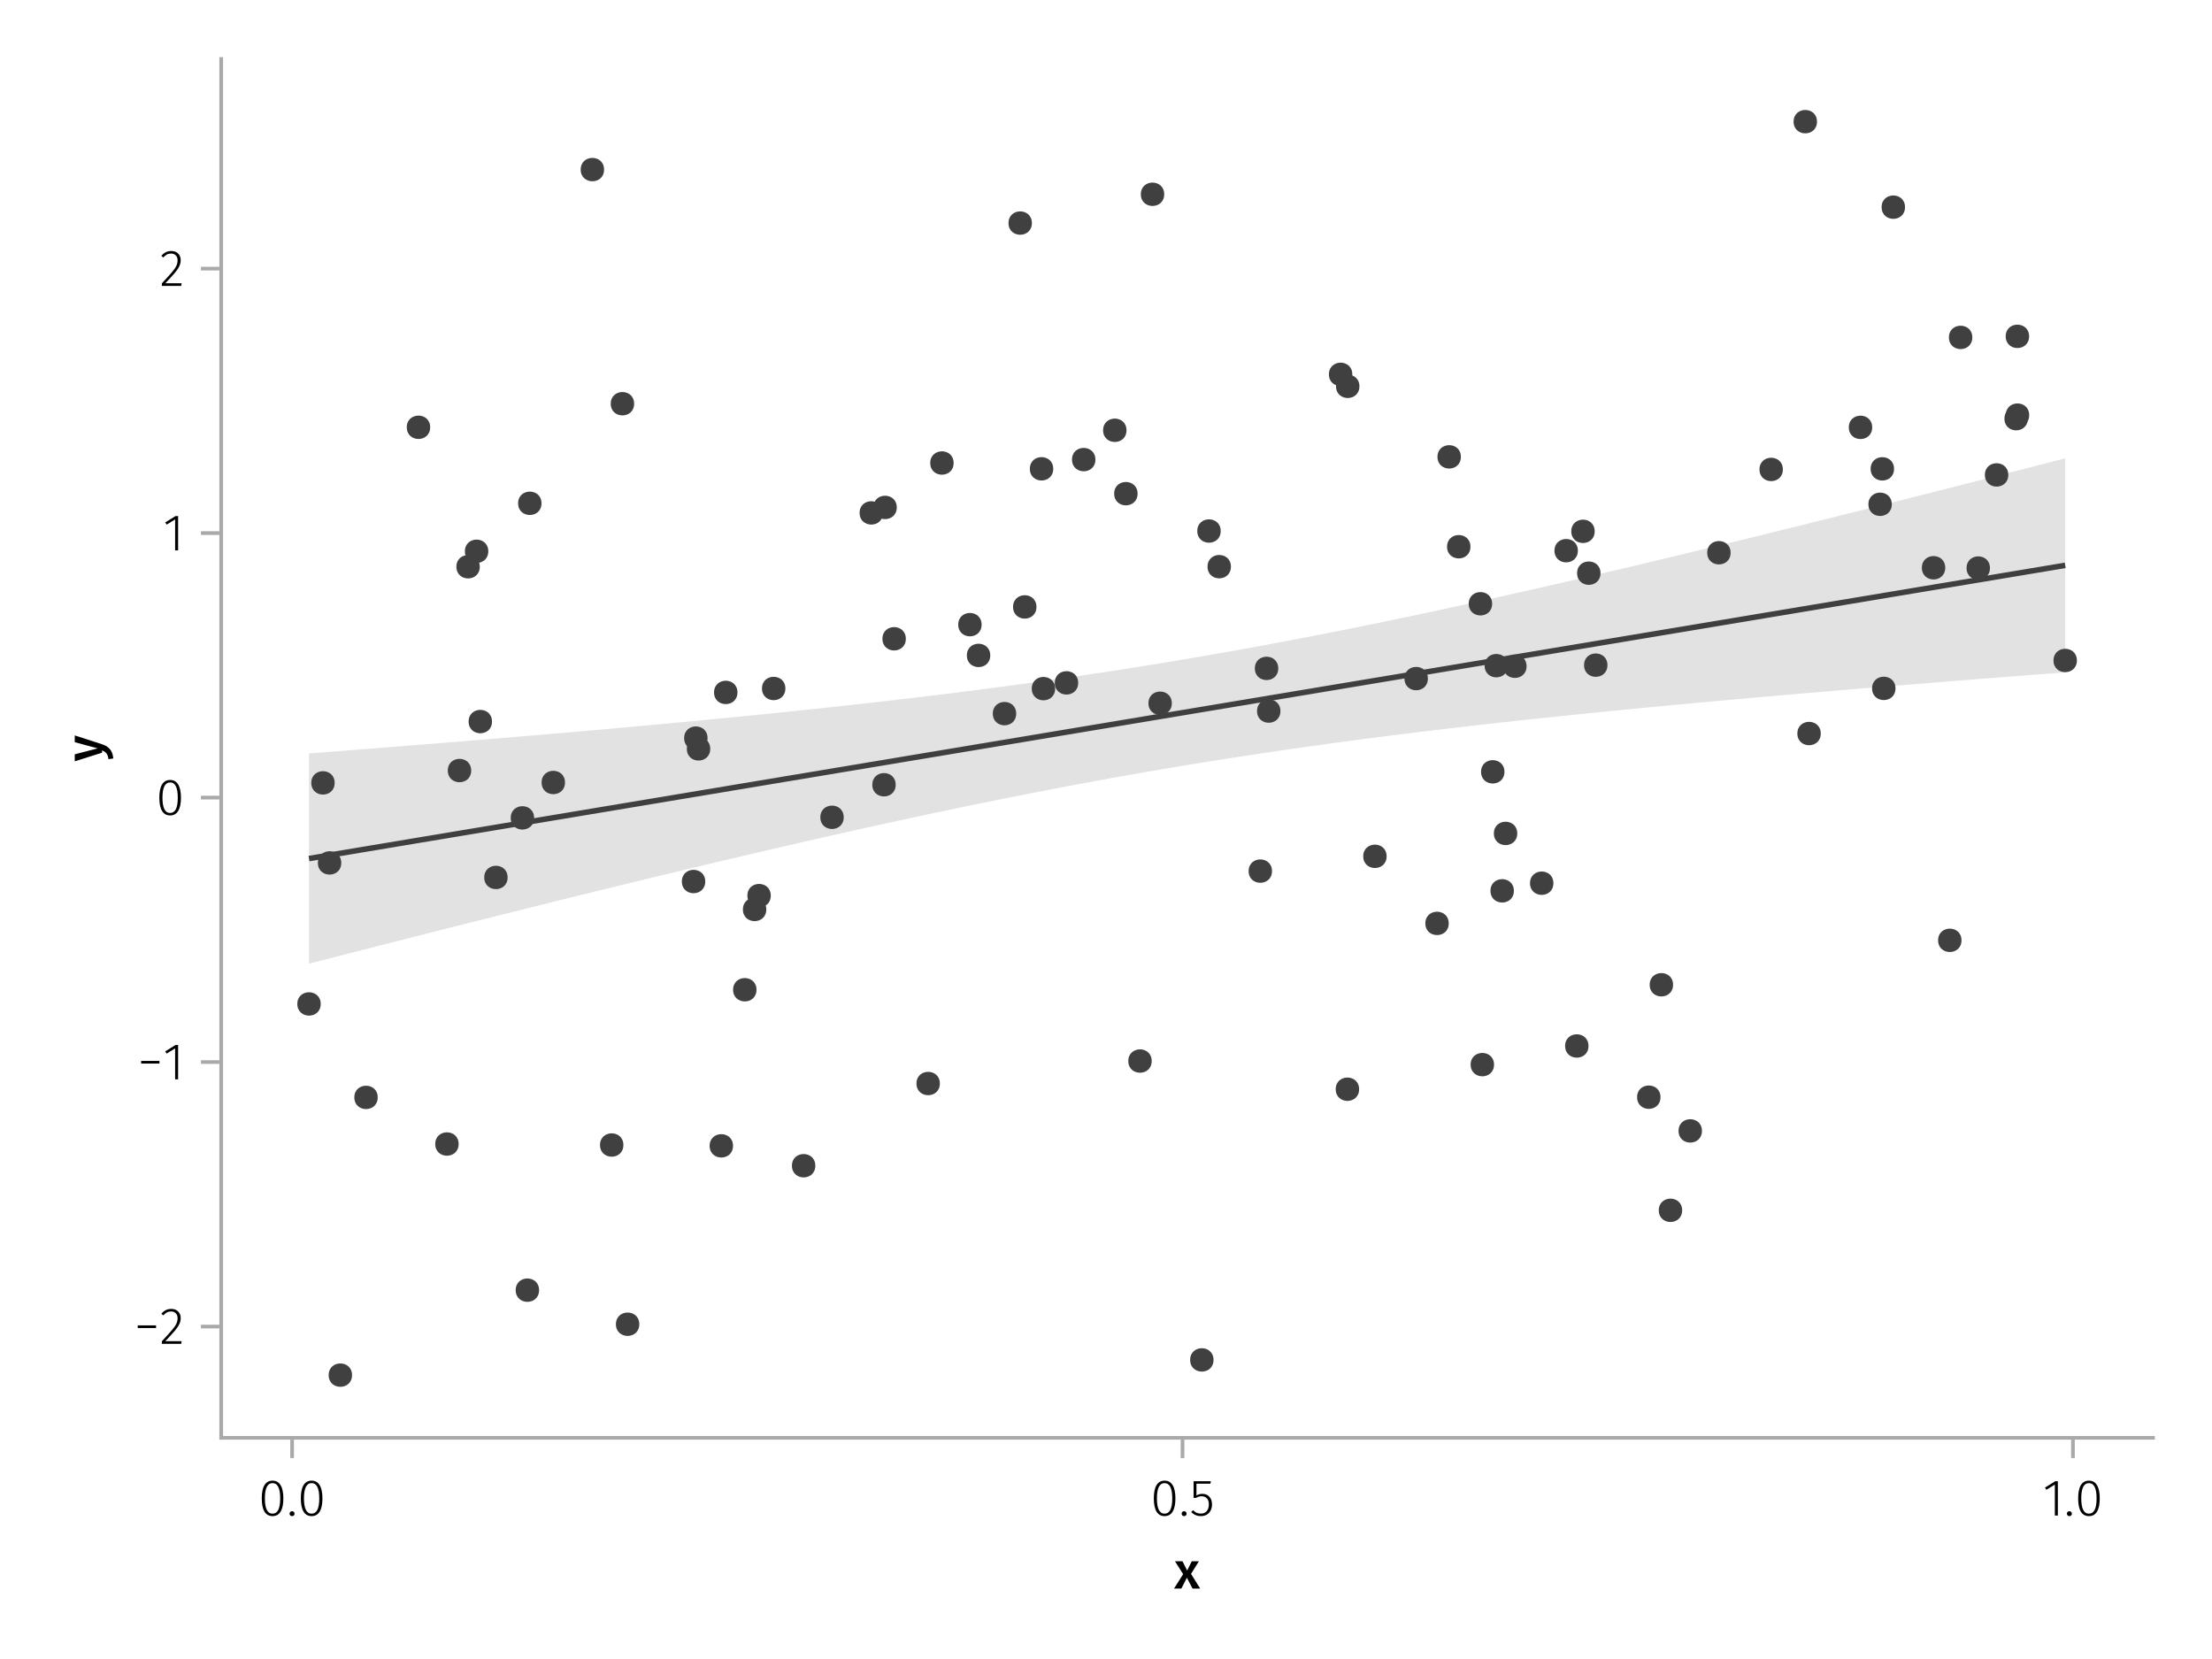 <?xml version="1.0" encoding="UTF-8"?>
<svg xmlns="http://www.w3.org/2000/svg" xmlns:xlink="http://www.w3.org/1999/xlink" width="600" height="450" viewBox="0 0 600 450">
<defs>
<g>
<g id="glyph-0-0-c1e74032">
<path d="M 4.562 -3.969 L 7.047 0 L 4.969 0 L 3.438 -2.938 L 1.938 0 L -0.047 0 L 2.422 -3.906 L 0.203 -7.406 L 2.25 -7.406 L 3.516 -4.891 L 4.766 -7.406 L 6.703 -7.406 Z M 4.562 -3.969 "/>
</g>
<g id="glyph-1-0-c1e74032">
<path d="M 3.844 -9.469 C 4.812 -9.469 5.539 -9.055 6.031 -8.234 C 6.531 -7.422 6.781 -6.223 6.781 -4.641 C 6.781 -3.078 6.531 -1.883 6.031 -1.062 C 5.531 -0.25 4.801 0.156 3.844 0.156 C 2.883 0.156 2.156 -0.25 1.656 -1.062 C 1.164 -1.883 0.922 -3.082 0.922 -4.656 C 0.922 -6.238 1.164 -7.438 1.656 -8.25 C 2.156 -9.062 2.883 -9.469 3.844 -9.469 Z M 3.844 -8.797 C 2.457 -8.797 1.766 -7.414 1.766 -4.656 C 1.766 -1.895 2.457 -0.516 3.844 -0.516 C 4.531 -0.516 5.047 -0.848 5.391 -1.516 C 5.742 -2.191 5.922 -3.234 5.922 -4.641 C 5.922 -6.055 5.742 -7.102 5.391 -7.781 C 5.047 -8.457 4.531 -8.797 3.844 -8.797 Z M 3.844 -8.797 "/>
</g>
<g id="glyph-1-1-c1e74032">
<path d="M 4.094 -9.312 L 4.094 0 L 3.281 0 L 3.281 -8.406 L 0.984 -6.984 L 0.609 -7.594 L 3.391 -9.312 Z M 4.094 -9.312 "/>
</g>
<g id="glyph-2-0-c1e74032">
<path d="M 1.438 -1.172 C 1.633 -1.172 1.797 -1.109 1.922 -0.984 C 2.047 -0.859 2.109 -0.703 2.109 -0.516 C 2.109 -0.316 2.047 -0.156 1.922 -0.031 C 1.797 0.094 1.633 0.156 1.438 0.156 C 1.25 0.156 1.086 0.094 0.953 -0.031 C 0.828 -0.164 0.766 -0.328 0.766 -0.516 C 0.766 -0.703 0.828 -0.859 0.953 -0.984 C 1.086 -1.109 1.25 -1.172 1.438 -1.172 Z M 1.438 -1.172 "/>
</g>
<g id="glyph-2-1-c1e74032">
<path d="M 3.844 -9.469 C 4.812 -9.469 5.539 -9.055 6.031 -8.234 C 6.531 -7.422 6.781 -6.223 6.781 -4.641 C 6.781 -3.078 6.531 -1.883 6.031 -1.062 C 5.531 -0.25 4.801 0.156 3.844 0.156 C 2.883 0.156 2.156 -0.25 1.656 -1.062 C 1.164 -1.883 0.922 -3.082 0.922 -4.656 C 0.922 -6.238 1.164 -7.438 1.656 -8.25 C 2.156 -9.062 2.883 -9.469 3.844 -9.469 Z M 3.844 -8.797 C 2.457 -8.797 1.766 -7.414 1.766 -4.656 C 1.766 -1.895 2.457 -0.516 3.844 -0.516 C 4.531 -0.516 5.047 -0.848 5.391 -1.516 C 5.742 -2.191 5.922 -3.234 5.922 -4.641 C 5.922 -6.055 5.742 -7.102 5.391 -7.781 C 5.047 -8.457 4.531 -8.797 3.844 -8.797 Z M 3.844 -8.797 "/>
</g>
<g id="glyph-2-2-c1e74032">
<path d="M 4.094 -9.312 L 4.094 0 L 3.281 0 L 3.281 -8.406 L 0.984 -6.984 L 0.609 -7.594 L 3.391 -9.312 Z M 4.094 -9.312 "/>
</g>
<g id="glyph-3-0-c1e74032">
<path d="M 5.672 -8.641 L 1.891 -8.641 L 1.891 -5.453 C 2.398 -5.742 2.93 -5.891 3.484 -5.891 C 4.285 -5.891 4.922 -5.629 5.391 -5.109 C 5.867 -4.598 6.109 -3.895 6.109 -3 C 6.109 -2.395 5.984 -1.848 5.734 -1.359 C 5.484 -0.879 5.129 -0.504 4.672 -0.234 C 4.223 0.023 3.703 0.156 3.109 0.156 C 2.066 0.156 1.188 -0.219 0.469 -0.969 L 0.984 -1.453 C 1.273 -1.141 1.586 -0.906 1.922 -0.75 C 2.266 -0.602 2.66 -0.531 3.109 -0.531 C 3.773 -0.531 4.297 -0.75 4.672 -1.188 C 5.055 -1.633 5.25 -2.242 5.25 -3.016 C 5.25 -3.754 5.07 -4.305 4.719 -4.672 C 4.375 -5.047 3.898 -5.234 3.297 -5.234 C 3.004 -5.234 2.742 -5.195 2.516 -5.125 C 2.285 -5.062 2.031 -4.945 1.75 -4.781 L 1.109 -4.781 L 1.109 -9.312 L 5.797 -9.312 Z M 5.672 -8.641 "/>
</g>
<g id="glyph-4-0-c1e74032">
<path d="M 1.438 -1.172 C 1.633 -1.172 1.797 -1.109 1.922 -0.984 C 2.047 -0.859 2.109 -0.703 2.109 -0.516 C 2.109 -0.316 2.047 -0.156 1.922 -0.031 C 1.797 0.094 1.633 0.156 1.438 0.156 C 1.25 0.156 1.086 0.094 0.953 -0.031 C 0.828 -0.164 0.766 -0.328 0.766 -0.516 C 0.766 -0.703 0.828 -0.859 0.953 -0.984 C 1.086 -1.109 1.25 -1.172 1.438 -1.172 Z M 1.438 -1.172 "/>
</g>
<g id="glyph-5-0-c1e74032">
<path d="M 0.031 -4.656 C 0.945 -4.363 1.656 -3.91 2.156 -3.297 C 2.664 -2.691 2.961 -1.863 3.047 -0.812 L 1.75 -0.625 C 1.676 -1.113 1.57 -1.504 1.438 -1.797 C 1.301 -2.086 1.117 -2.32 0.891 -2.5 C 0.672 -2.676 0.375 -2.844 0 -3 L 0 -2.375 L -7.406 -0.031 L -7.406 -1.938 L -1.188 -3.547 L -7.406 -5.219 L -7.406 -7.062 Z M 0.031 -4.656 "/>
</g>
<g id="glyph-6-0-c1e74032">
<path d="M 0.969 -4.281 L 0.969 -5 L 5.938 -5 L 5.938 -4.281 Z M 0.969 -4.281 "/>
</g>
<g id="glyph-7-0-c1e74032">
<path d="M 3.156 -9.469 C 3.938 -9.469 4.555 -9.238 5.016 -8.781 C 5.484 -8.32 5.719 -7.734 5.719 -7.016 C 5.719 -6.41 5.586 -5.844 5.328 -5.312 C 5.078 -4.781 4.68 -4.195 4.141 -3.562 C 3.609 -2.926 2.742 -1.977 1.547 -0.719 L 5.969 -0.719 L 5.859 0 L 0.609 0 L 0.609 -0.688 C 1.879 -2.051 2.789 -3.062 3.344 -3.719 C 3.906 -4.375 4.301 -4.941 4.531 -5.422 C 4.758 -5.898 4.875 -6.414 4.875 -6.969 C 4.875 -7.52 4.711 -7.957 4.391 -8.281 C 4.066 -8.613 3.641 -8.781 3.109 -8.781 C 2.68 -8.781 2.301 -8.691 1.969 -8.516 C 1.633 -8.336 1.316 -8.07 1.016 -7.719 L 0.469 -8.141 C 0.832 -8.586 1.234 -8.922 1.672 -9.141 C 2.109 -9.359 2.602 -9.469 3.156 -9.469 Z M 3.156 -9.469 "/>
</g>
<g id="glyph-8-0-c1e74032">
<path d="M 0.969 -4.281 L 0.969 -5 L 5.938 -5 L 5.938 -4.281 Z M 0.969 -4.281 "/>
</g>
<g id="glyph-8-1-c1e74032">
<path d="M 3.844 -9.469 C 4.812 -9.469 5.539 -9.055 6.031 -8.234 C 6.531 -7.422 6.781 -6.223 6.781 -4.641 C 6.781 -3.078 6.531 -1.883 6.031 -1.062 C 5.531 -0.25 4.801 0.156 3.844 0.156 C 2.883 0.156 2.156 -0.25 1.656 -1.062 C 1.164 -1.883 0.922 -3.082 0.922 -4.656 C 0.922 -6.238 1.164 -7.438 1.656 -8.25 C 2.156 -9.062 2.883 -9.469 3.844 -9.469 Z M 3.844 -8.797 C 2.457 -8.797 1.766 -7.414 1.766 -4.656 C 1.766 -1.895 2.457 -0.516 3.844 -0.516 C 4.531 -0.516 5.047 -0.848 5.391 -1.516 C 5.742 -2.191 5.922 -3.234 5.922 -4.641 C 5.922 -6.055 5.742 -7.102 5.391 -7.781 C 5.047 -8.457 4.531 -8.797 3.844 -8.797 Z M 3.844 -8.797 "/>
</g>
<g id="glyph-9-0-c1e74032">
<path d="M 3.156 -9.469 C 3.938 -9.469 4.555 -9.238 5.016 -8.781 C 5.484 -8.32 5.719 -7.734 5.719 -7.016 C 5.719 -6.41 5.586 -5.844 5.328 -5.312 C 5.078 -4.781 4.68 -4.195 4.141 -3.562 C 3.609 -2.926 2.742 -1.977 1.547 -0.719 L 5.969 -0.719 L 5.859 0 L 0.609 0 L 0.609 -0.688 C 1.879 -2.051 2.789 -3.062 3.344 -3.719 C 3.906 -4.375 4.301 -4.941 4.531 -5.422 C 4.758 -5.898 4.875 -6.414 4.875 -6.969 C 4.875 -7.52 4.711 -7.957 4.391 -8.281 C 4.066 -8.613 3.641 -8.781 3.109 -8.781 C 2.68 -8.781 2.301 -8.691 1.969 -8.516 C 1.633 -8.336 1.316 -8.07 1.016 -7.719 L 0.469 -8.141 C 0.832 -8.586 1.234 -8.922 1.672 -9.141 C 2.109 -9.359 2.602 -9.469 3.156 -9.469 Z M 3.156 -9.469 "/>
</g>
</g>
</defs>
<rect x="-60" y="-45" width="720" height="540" fill="rgb(100%, 100%, 100%)" fill-opacity="1"/>
<path fill-rule="nonzero" fill="rgb(100%, 100%, 100%)" fill-opacity="1" d="M 60 390 L 584 390 L 584 16 L 60 16 Z M 60 390 "/>
<g fill="rgb(0%, 0%, 0%)" fill-opacity="1">
<use xlink:href="#glyph-0-0-c1e74032" x="318.5" y="430.89"/>
</g>
<g fill="rgb(0%, 0%, 0%)" fill-opacity="1">
<use xlink:href="#glyph-1-0-c1e74032" x="70.081" y="411.09"/>
</g>
<g fill="rgb(0%, 0%, 0%)" fill-opacity="1">
<use xlink:href="#glyph-2-0-c1e74032" x="77.781" y="411.09"/>
</g>
<g fill="rgb(0%, 0%, 0%)" fill-opacity="1">
<use xlink:href="#glyph-2-1-c1e74032" x="80.679" y="411.09"/>
</g>
<g fill="rgb(0%, 0%, 0%)" fill-opacity="1">
<use xlink:href="#glyph-2-1-c1e74032" x="312.048" y="411.09"/>
</g>
<g fill="rgb(0%, 0%, 0%)" fill-opacity="1">
<use xlink:href="#glyph-2-0-c1e74032" x="319.748" y="411.09"/>
</g>
<g fill="rgb(0%, 0%, 0%)" fill-opacity="1">
<use xlink:href="#glyph-3-0-c1e74032" x="322.646" y="411.09"/>
</g>
<g fill="rgb(0%, 0%, 0%)" fill-opacity="1">
<use xlink:href="#glyph-2-2-c1e74032" x="554.092" y="411.09"/>
</g>
<g fill="rgb(0%, 0%, 0%)" fill-opacity="1">
<use xlink:href="#glyph-4-0-c1e74032" x="559.874" y="411.09"/>
</g>
<g fill="rgb(0%, 0%, 0%)" fill-opacity="1">
<use xlink:href="#glyph-2-1-c1e74032" x="562.772" y="411.09"/>
</g>
<g fill="rgb(0%, 0%, 0%)" fill-opacity="1">
<use xlink:href="#glyph-5-0-c1e74032" x="27.682" y="206.542"/>
</g>
<g fill="rgb(0%, 0%, 0%)" fill-opacity="1">
<use xlink:href="#glyph-6-0-c1e74032" x="36.392" y="364.509"/>
</g>
<g fill="rgb(0%, 0%, 0%)" fill-opacity="1">
<use xlink:href="#glyph-7-0-c1e74032" x="43.294" y="364.509"/>
</g>
<g fill="rgb(0%, 0%, 0%)" fill-opacity="1">
<use xlink:href="#glyph-8-0-c1e74032" x="37.316" y="292.77"/>
</g>
<g fill="rgb(0%, 0%, 0%)" fill-opacity="1">
<use xlink:href="#glyph-1-1-c1e74032" x="44.218" y="292.77"/>
</g>
<g fill="rgb(0%, 0%, 0%)" fill-opacity="1">
<use xlink:href="#glyph-8-1-c1e74032" x="42.3" y="221.032"/>
</g>
<g fill="rgb(0%, 0%, 0%)" fill-opacity="1">
<use xlink:href="#glyph-1-1-c1e74032" x="44.218" y="149.293"/>
</g>
<g fill="rgb(0%, 0%, 0%)" fill-opacity="1">
<use xlink:href="#glyph-9-0-c1e74032" x="43.294" y="77.555"/>
</g>
<path fill="none" stroke-width="1.5" stroke-linecap="butt" stroke-linejoin="miter" stroke="rgb(25.098%, 25.098%, 25.098%)" stroke-opacity="1" stroke-miterlimit="2" d="M 83.816 232.879 L 88.605 232.082 L 91 231.68 L 95.789 230.883 L 98.18 230.48 L 102.969 229.684 L 105.363 229.281 L 107.758 228.883 L 110.148 228.484 L 112.543 228.082 L 119.727 226.887 L 122.117 226.484 L 126.906 225.688 L 129.301 225.285 L 131.695 224.887 L 134.086 224.488 L 136.48 224.086 L 141.27 223.289 L 143.664 222.887 L 146.055 222.488 L 148.449 222.09 L 150.844 221.688 L 158.027 220.492 L 160.418 220.09 L 165.207 219.293 L 167.602 218.891 L 169.996 218.492 L 172.387 218.094 L 174.781 217.691 L 179.57 216.895 L 181.965 216.492 L 184.355 216.094 L 186.75 215.695 L 189.145 215.293 L 196.328 214.098 L 198.719 213.695 L 203.508 212.898 L 205.902 212.496 L 208.297 212.098 L 210.688 211.699 L 213.082 211.297 L 217.871 210.5 L 220.266 210.098 L 222.656 209.699 L 225.051 209.301 L 227.445 208.898 L 232.234 208.102 L 234.625 207.703 L 237.02 207.301 L 241.809 206.504 L 244.203 206.102 L 246.594 205.703 L 248.988 205.305 L 251.383 204.902 L 256.172 204.105 L 258.566 203.703 L 260.957 203.305 L 263.352 202.906 L 265.746 202.504 L 270.535 201.707 L 272.926 201.309 L 275.32 200.906 L 280.109 200.109 L 282.504 199.707 L 284.895 199.309 L 287.289 198.91 L 289.684 198.508 L 294.473 197.711 L 296.863 197.309 L 301.652 196.512 L 304.047 196.109 L 308.836 195.312 L 311.227 194.914 L 313.621 194.512 L 318.41 193.715 L 320.805 193.312 L 323.195 192.914 L 325.59 192.516 L 327.984 192.113 L 332.773 191.316 L 335.164 190.914 L 342.348 189.719 L 344.742 189.316 L 347.133 188.918 L 349.527 188.52 L 351.922 188.117 L 356.711 187.32 L 359.105 186.918 L 361.496 186.52 L 363.891 186.121 L 366.285 185.719 L 371.074 184.922 L 373.465 184.52 L 380.648 183.324 L 383.043 182.922 L 385.434 182.523 L 387.828 182.125 L 390.223 181.723 L 395.012 180.926 L 397.406 180.523 L 399.797 180.125 L 402.191 179.727 L 404.586 179.324 L 409.375 178.527 L 411.766 178.125 L 418.949 176.93 L 421.344 176.527 L 423.734 176.129 L 426.129 175.73 L 428.523 175.328 L 433.312 174.531 L 435.703 174.129 L 440.492 173.332 L 442.887 172.93 L 445.281 172.531 L 447.672 172.133 L 450.066 171.73 L 457.25 170.535 L 459.645 170.133 L 462.035 169.734 L 464.43 169.336 L 466.824 168.934 L 471.613 168.137 L 474.004 167.734 L 478.793 166.938 L 481.188 166.535 L 483.582 166.137 L 485.973 165.738 L 488.367 165.336 L 495.551 164.141 L 497.945 163.738 L 500.336 163.34 L 502.73 162.941 L 505.125 162.539 L 509.914 161.742 L 512.305 161.34 L 517.094 160.543 L 519.488 160.141 L 521.883 159.742 L 524.273 159.344 L 526.668 158.945 L 529.062 158.543 L 533.852 157.746 L 536.242 157.344 L 541.031 156.547 L 543.426 156.145 L 545.82 155.746 L 548.211 155.348 L 550.605 154.945 L 555.395 154.148 L 557.789 153.746 L 560.184 153.348 "/>
<path fill-rule="nonzero" fill="rgb(25.098%, 25.098%, 25.098%)" fill-opacity="0.15" d="M 83.816 204.367 L 88.605 204 L 91 203.812 L 93.395 203.629 L 95.789 203.441 L 98.18 203.254 L 105.363 202.691 L 107.758 202.5 L 110.148 202.309 L 119.727 201.543 L 122.117 201.348 L 129.301 200.762 L 131.695 200.562 L 134.086 200.363 L 138.875 199.965 L 141.27 199.762 L 143.664 199.562 L 146.055 199.359 L 148.449 199.152 L 150.844 198.949 L 155.633 198.535 L 158.027 198.324 L 160.418 198.113 L 165.207 197.691 L 169.996 197.262 L 172.387 197.047 L 177.176 196.609 L 181.965 196.164 L 184.355 195.941 L 191.539 195.262 L 193.934 195.031 L 196.328 194.797 L 198.719 194.562 L 201.113 194.328 L 205.902 193.852 L 208.297 193.609 L 210.688 193.367 L 213.082 193.121 L 217.871 192.621 L 220.266 192.367 L 222.656 192.113 L 227.445 191.598 L 229.84 191.336 L 232.234 191.07 L 234.625 190.805 L 237.02 190.531 L 239.414 190.262 L 244.203 189.707 L 246.594 189.426 L 248.988 189.141 L 253.777 188.562 L 256.172 188.27 L 258.566 187.969 L 260.957 187.672 L 263.352 187.367 L 265.746 187.059 L 270.535 186.434 L 272.926 186.113 L 275.32 185.793 L 277.715 185.469 L 282.504 184.805 L 284.895 184.469 L 289.684 183.781 L 292.078 183.434 L 294.473 183.078 L 296.863 182.723 L 299.258 182.359 L 304.047 181.625 L 306.441 181.25 L 308.836 180.871 L 311.227 180.488 L 316.016 179.707 L 318.41 179.312 L 320.805 178.91 L 323.195 178.508 L 325.59 178.098 L 327.984 177.684 L 330.379 177.266 L 332.773 176.844 L 335.164 176.418 L 337.559 175.988 L 342.348 175.113 L 344.742 174.668 L 347.133 174.223 L 351.922 173.316 L 354.316 172.855 L 359.105 171.926 L 361.496 171.453 L 366.285 170.5 L 371.074 169.531 L 373.465 169.043 L 378.254 168.051 L 380.648 167.551 L 383.043 167.047 L 385.434 166.543 L 390.223 165.52 L 392.617 165.004 L 395.012 164.484 L 397.406 163.961 L 399.797 163.438 L 402.191 162.91 L 406.98 161.848 L 409.375 161.312 L 411.766 160.773 L 414.16 160.234 L 416.555 159.691 L 421.344 158.598 L 423.734 158.047 L 426.129 157.496 L 430.918 156.387 L 433.312 155.828 L 435.703 155.266 L 440.492 154.141 L 445.281 153.008 L 447.672 152.438 L 450.066 151.863 L 452.461 151.293 L 454.855 150.719 L 459.645 149.562 L 462.035 148.984 L 464.43 148.406 L 466.824 147.824 L 469.219 147.238 L 471.613 146.656 L 474.004 146.066 L 476.398 145.48 L 483.582 143.711 L 485.973 143.121 L 490.762 141.934 L 493.156 141.336 L 495.551 140.742 L 497.945 140.145 L 500.336 139.543 L 502.73 138.945 L 509.914 137.141 L 512.305 136.539 L 521.883 134.117 L 524.273 133.512 L 533.852 131.074 L 536.242 130.465 L 538.637 129.855 L 545.82 128.016 L 548.211 127.402 L 550.605 126.789 L 553 126.172 L 555.395 125.559 L 560.184 124.324 L 560.184 182.371 L 550.605 183.105 L 548.211 183.293 L 545.82 183.477 L 543.426 183.664 L 541.031 183.848 L 536.242 184.223 L 533.852 184.414 L 531.457 184.602 L 524.273 185.176 L 521.883 185.367 L 519.488 185.559 L 512.305 186.145 L 509.914 186.34 L 507.52 186.539 L 505.125 186.734 L 500.336 187.133 L 497.945 187.336 L 488.367 188.148 L 485.973 188.355 L 483.582 188.562 L 481.188 188.77 L 474.004 189.402 L 471.613 189.617 L 466.824 190.047 L 462.035 190.484 L 459.645 190.703 L 454.855 191.148 L 452.461 191.375 L 450.066 191.598 L 447.672 191.828 L 445.281 192.059 L 442.887 192.289 L 438.098 192.758 L 435.703 192.996 L 433.312 193.234 L 430.918 193.473 L 428.523 193.719 L 426.129 193.961 L 423.734 194.211 L 421.344 194.461 L 418.949 194.711 L 416.555 194.965 L 411.766 195.48 L 409.375 195.742 L 406.98 196.004 L 404.586 196.27 L 402.191 196.539 L 399.797 196.812 L 397.406 197.086 L 395.012 197.363 L 392.617 197.645 L 387.828 198.215 L 385.434 198.504 L 383.043 198.797 L 378.254 199.391 L 373.465 200 L 371.074 200.312 L 368.68 200.625 L 366.285 200.941 L 363.891 201.262 L 361.496 201.586 L 359.105 201.914 L 356.711 202.246 L 354.316 202.582 L 351.922 202.922 L 349.527 203.266 L 347.133 203.613 L 344.742 203.965 L 342.348 204.32 L 339.953 204.68 L 335.164 205.414 L 332.773 205.785 L 330.379 206.164 L 325.59 206.93 L 323.195 207.32 L 320.805 207.715 L 318.41 208.113 L 313.621 208.926 L 311.227 209.336 L 308.836 209.754 L 304.047 210.598 L 301.652 211.027 L 299.258 211.461 L 296.863 211.898 L 294.473 212.34 L 289.684 213.238 L 287.289 213.691 L 284.895 214.148 L 282.504 214.613 L 280.109 215.078 L 277.715 215.547 L 275.32 216.02 L 272.926 216.5 L 270.535 216.98 L 268.141 217.465 L 265.746 217.953 L 263.352 218.445 L 260.957 218.941 L 258.566 219.438 L 253.777 220.445 L 251.383 220.953 L 248.988 221.465 L 246.594 221.98 L 244.203 222.5 L 241.809 223.02 L 239.414 223.543 L 237.02 224.07 L 234.625 224.602 L 232.234 225.133 L 227.445 226.203 L 225.051 226.742 L 222.656 227.285 L 220.266 227.828 L 217.871 228.375 L 213.082 229.477 L 210.688 230.031 L 208.297 230.586 L 203.508 231.703 L 198.719 232.828 L 196.328 233.395 L 193.934 233.961 L 186.75 235.672 L 184.355 236.246 L 181.965 236.82 L 177.176 237.977 L 172.387 239.141 L 169.996 239.723 L 167.602 240.305 L 162.812 241.477 L 160.418 242.066 L 158.027 242.656 L 155.633 243.246 L 153.238 243.84 L 150.844 244.43 L 148.449 245.023 L 146.055 245.621 L 143.664 246.215 L 138.875 247.41 L 136.48 248.012 L 134.086 248.609 L 131.695 249.211 L 126.906 250.414 L 122.117 251.625 L 119.727 252.227 L 117.332 252.836 L 112.543 254.047 L 110.148 254.656 L 107.758 255.266 L 102.969 256.484 L 100.574 257.098 L 98.18 257.707 L 95.789 258.32 L 91 259.547 L 88.605 260.164 L 83.816 261.391 Z M 83.816 204.367 "/>
<path fill-rule="nonzero" fill="rgb(25.098%, 25.098%, 25.098%)" fill-opacity="1" d="M 86.992 272.32 C 86.992 268.09 80.645 268.09 80.645 272.32 C 80.645 276.547 86.992 276.547 86.992 272.32 Z M 86.992 272.32 "/>
<path fill-rule="nonzero" fill="rgb(25.098%, 25.098%, 25.098%)" fill-opacity="1" d="M 239.508 139.125 C 239.508 134.895 233.164 134.895 233.164 139.125 C 233.164 143.352 239.508 143.352 239.508 139.125 Z M 239.508 139.125 "/>
<path fill-rule="nonzero" fill="rgb(25.098%, 25.098%, 25.098%)" fill-opacity="1" d="M 436.016 180.418 C 436.016 176.188 429.672 176.188 429.672 180.418 C 429.672 184.648 436.016 184.648 436.016 180.418 Z M 436.016 180.418 "/>
<path fill-rule="nonzero" fill="rgb(25.098%, 25.098%, 25.098%)" fill-opacity="1" d="M 258.668 125.59 C 258.668 121.359 252.324 121.359 252.324 125.59 C 252.324 129.82 258.668 129.82 258.668 125.59 Z M 258.668 125.59 "/>
<path fill-rule="nonzero" fill="rgb(25.098%, 25.098%, 25.098%)" fill-opacity="1" d="M 292.453 185.227 C 292.453 180.996 286.109 180.996 286.109 185.227 C 286.109 189.457 292.453 189.457 292.453 185.227 Z M 292.453 185.227 "/>
<path fill-rule="nonzero" fill="rgb(25.098%, 25.098%, 25.098%)" fill-opacity="1" d="M 116.684 115.902 C 116.684 111.672 110.34 111.672 110.34 115.902 C 110.34 120.133 116.684 120.133 116.684 115.902 Z M 116.684 115.902 "/>
<path fill-rule="nonzero" fill="rgb(25.098%, 25.098%, 25.098%)" fill-opacity="1" d="M 410.637 241.637 C 410.637 237.406 404.289 237.406 404.289 241.637 C 404.289 245.867 410.637 245.867 410.637 241.637 Z M 410.637 241.637 "/>
<path fill-rule="nonzero" fill="rgb(25.098%, 25.098%, 25.098%)" fill-opacity="1" d="M 563.355 179.152 C 563.355 174.922 557.008 174.922 557.008 179.152 C 557.008 183.383 563.355 183.383 563.355 179.152 Z M 563.355 179.152 "/>
<path fill-rule="nonzero" fill="rgb(25.098%, 25.098%, 25.098%)" fill-opacity="1" d="M 254.934 293.902 C 254.934 289.672 248.59 289.672 248.59 293.902 C 248.59 298.133 254.934 298.133 254.934 293.902 Z M 254.934 293.902 "/>
<path fill-rule="nonzero" fill="rgb(25.098%, 25.098%, 25.098%)" fill-opacity="1" d="M 430.875 283.719 C 430.875 279.488 424.531 279.488 424.531 283.719 C 424.531 287.949 430.875 287.949 430.875 283.719 Z M 430.875 283.719 "/>
<path fill-rule="nonzero" fill="rgb(25.098%, 25.098%, 25.098%)" fill-opacity="1" d="M 387.305 184.062 C 387.305 179.836 380.957 179.836 380.957 184.062 C 380.957 188.293 387.305 188.293 387.305 184.062 Z M 387.305 184.062 "/>
<path fill-rule="nonzero" fill="rgb(25.098%, 25.098%, 25.098%)" fill-opacity="1" d="M 453.816 267.113 C 453.816 262.887 447.473 262.887 447.473 267.113 C 447.473 271.344 453.816 271.344 453.816 267.113 Z M 453.816 267.113 "/>
<path fill-rule="nonzero" fill="rgb(25.098%, 25.098%, 25.098%)" fill-opacity="1" d="M 146.227 349.953 C 146.227 345.723 139.879 345.723 139.879 349.953 C 139.879 354.184 146.227 354.184 146.227 349.953 Z M 146.227 349.953 "/>
<path fill-rule="nonzero" fill="rgb(25.098%, 25.098%, 25.098%)" fill-opacity="1" d="M 275.641 193.57 C 275.641 189.34 269.297 189.34 269.297 193.57 C 269.297 197.797 275.641 197.797 275.641 193.57 Z M 275.641 193.57 "/>
<path fill-rule="nonzero" fill="rgb(25.098%, 25.098%, 25.098%)" fill-opacity="1" d="M 368.738 104.789 C 368.738 100.559 362.395 100.559 362.395 104.789 C 362.395 109.02 368.738 109.02 368.738 104.789 Z M 368.738 104.789 "/>
<path fill-rule="nonzero" fill="rgb(25.098%, 25.098%, 25.098%)" fill-opacity="1" d="M 368.656 295.449 C 368.656 291.223 362.309 291.223 362.309 295.449 C 362.309 299.68 368.656 299.68 368.656 295.449 Z M 368.656 295.449 "/>
<path fill-rule="nonzero" fill="rgb(25.098%, 25.098%, 25.098%)" fill-opacity="1" d="M 169.094 310.582 C 169.094 306.352 162.75 306.352 162.75 310.582 C 162.75 314.812 169.094 314.812 169.094 310.582 Z M 169.094 310.582 "/>
<path fill-rule="nonzero" fill="rgb(25.098%, 25.098%, 25.098%)" fill-opacity="1" d="M 228.855 221.688 C 228.855 217.457 222.512 217.457 222.512 221.688 C 222.512 225.918 228.855 225.918 228.855 221.688 Z M 228.855 221.688 "/>
<path fill-rule="nonzero" fill="rgb(25.098%, 25.098%, 25.098%)" fill-opacity="1" d="M 366.812 101.543 C 366.812 97.312 360.465 97.312 360.465 101.543 C 360.465 105.773 366.812 105.773 366.812 101.543 Z M 366.812 101.543 "/>
<path fill-rule="nonzero" fill="rgb(25.098%, 25.098%, 25.098%)" fill-opacity="1" d="M 329.168 368.871 C 329.168 364.641 322.824 364.641 322.824 368.871 C 322.824 373.102 329.168 373.102 329.168 368.871 Z M 329.168 368.871 "/>
<path fill-rule="nonzero" fill="rgb(25.098%, 25.098%, 25.098%)" fill-opacity="1" d="M 376.117 232.273 C 376.117 228.043 369.773 228.043 369.773 232.273 C 369.773 236.504 376.117 236.504 376.117 232.273 Z M 376.117 232.273 "/>
<path fill-rule="nonzero" fill="rgb(25.098%, 25.098%, 25.098%)" fill-opacity="1" d="M 532.051 255.059 C 532.051 250.828 525.707 250.828 525.707 255.059 C 525.707 259.289 532.051 259.289 532.051 255.059 Z M 532.051 255.059 "/>
<path fill-rule="nonzero" fill="rgb(25.098%, 25.098%, 25.098%)" fill-opacity="1" d="M 312.395 287.805 C 312.395 283.574 306.051 283.574 306.051 287.805 C 306.051 292.035 312.395 292.035 312.395 287.805 Z M 312.395 287.805 "/>
<path fill-rule="nonzero" fill="rgb(25.098%, 25.098%, 25.098%)" fill-opacity="1" d="M 173.41 359.195 C 173.41 354.965 167.066 354.965 167.066 359.195 C 167.066 363.426 173.41 363.426 173.41 359.195 Z M 173.41 359.195 "/>
<path fill-rule="nonzero" fill="rgb(25.098%, 25.098%, 25.098%)" fill-opacity="1" d="M 268.602 177.777 C 268.602 173.547 262.258 173.547 262.258 177.777 C 262.258 182.008 268.602 182.008 268.602 177.777 Z M 268.602 177.777 "/>
<path fill-rule="nonzero" fill="rgb(25.098%, 25.098%, 25.098%)" fill-opacity="1" d="M 243.246 137.637 C 243.246 133.406 236.902 133.406 236.902 137.637 C 236.902 141.867 243.246 141.867 243.246 137.637 Z M 243.246 137.637 "/>
<path fill-rule="nonzero" fill="rgb(25.098%, 25.098%, 25.098%)" fill-opacity="1" d="M 493.879 198.969 C 493.879 194.738 487.531 194.738 487.531 198.969 C 487.531 203.199 493.879 203.199 493.879 198.969 Z M 493.879 198.969 "/>
<path fill-rule="nonzero" fill="rgb(25.098%, 25.098%, 25.098%)" fill-opacity="1" d="M 205.195 268.465 C 205.195 264.238 198.852 264.238 198.852 268.465 C 198.852 272.695 205.195 272.695 205.195 268.465 Z M 205.195 268.465 "/>
<path fill-rule="nonzero" fill="rgb(25.098%, 25.098%, 25.098%)" fill-opacity="1" d="M 92.57 234.062 C 92.57 229.832 86.223 229.832 86.223 234.062 C 86.223 238.293 92.57 238.293 92.57 234.062 Z M 92.57 234.062 "/>
<path fill-rule="nonzero" fill="rgb(25.098%, 25.098%, 25.098%)" fill-opacity="1" d="M 550.043 113.562 C 550.043 109.332 543.699 109.332 543.699 113.562 C 543.699 117.793 550.043 117.793 550.043 113.562 Z M 550.043 113.562 "/>
<path fill-rule="nonzero" fill="rgb(25.098%, 25.098%, 25.098%)" fill-opacity="1" d="M 347.312 192.875 C 347.312 188.645 340.969 188.645 340.969 192.875 C 340.969 197.105 347.312 197.105 347.312 192.875 Z M 347.312 192.875 "/>
<path fill-rule="nonzero" fill="rgb(25.098%, 25.098%, 25.098%)" fill-opacity="1" d="M 213.031 186.75 C 213.031 182.523 206.688 182.523 206.688 186.75 C 206.688 190.98 213.031 190.98 213.031 186.75 Z M 213.031 186.75 "/>
<path fill-rule="nonzero" fill="rgb(25.098%, 25.098%, 25.098%)" fill-opacity="1" d="M 516.73 56.191 C 516.73 51.961 510.383 51.961 510.383 56.191 C 510.383 60.422 516.73 60.422 516.73 56.191 Z M 516.73 56.191 "/>
<path fill-rule="nonzero" fill="rgb(25.098%, 25.098%, 25.098%)" fill-opacity="1" d="M 191.297 239.113 C 191.297 234.883 184.949 234.883 184.949 239.113 C 184.949 243.344 191.297 243.344 191.297 239.113 Z M 191.297 239.113 "/>
<path fill-rule="nonzero" fill="rgb(25.098%, 25.098%, 25.098%)" fill-opacity="1" d="M 398.855 148.301 C 398.855 144.07 392.512 144.07 392.512 148.301 C 392.512 152.531 398.855 152.531 398.855 148.301 Z M 398.855 148.301 "/>
<path fill-rule="nonzero" fill="rgb(25.098%, 25.098%, 25.098%)" fill-opacity="1" d="M 200.031 187.816 C 200.031 183.586 193.684 183.586 193.684 187.816 C 193.684 192.047 200.031 192.047 200.031 187.816 Z M 200.031 187.816 "/>
<path fill-rule="nonzero" fill="rgb(25.098%, 25.098%, 25.098%)" fill-opacity="1" d="M 404.738 163.77 C 404.738 159.543 398.391 159.543 398.391 163.77 C 398.391 168 404.738 168 404.738 163.77 Z M 404.738 163.77 "/>
<path fill-rule="nonzero" fill="rgb(25.098%, 25.098%, 25.098%)" fill-opacity="1" d="M 198.832 310.805 C 198.832 306.578 192.488 306.578 192.488 310.805 C 192.488 315.035 198.832 315.035 198.832 310.805 Z M 198.832 310.805 "/>
<path fill-rule="nonzero" fill="rgb(25.098%, 25.098%, 25.098%)" fill-opacity="1" d="M 308.566 133.906 C 308.566 129.676 302.219 129.676 302.219 133.906 C 302.219 138.137 308.566 138.137 308.566 133.906 Z M 308.566 133.906 "/>
<path fill-rule="nonzero" fill="rgb(25.098%, 25.098%, 25.098%)" fill-opacity="1" d="M 392.965 250.469 C 392.965 246.238 386.621 246.238 386.621 250.469 C 386.621 254.695 392.965 254.695 392.965 250.469 Z M 392.965 250.469 "/>
<path fill-rule="nonzero" fill="rgb(25.098%, 25.098%, 25.098%)" fill-opacity="1" d="M 286.207 186.789 C 286.207 182.559 279.863 182.559 279.863 186.789 C 279.863 191.02 286.207 191.02 286.207 186.789 Z M 286.207 186.789 "/>
<path fill-rule="nonzero" fill="rgb(25.098%, 25.098%, 25.098%)" fill-opacity="1" d="M 396.262 123.922 C 396.262 119.691 389.914 119.691 389.914 123.922 C 389.914 128.152 396.262 128.152 396.262 123.922 Z M 396.262 123.922 "/>
<path fill-rule="nonzero" fill="rgb(25.098%, 25.098%, 25.098%)" fill-opacity="1" d="M 432.551 144.121 C 432.551 139.891 426.207 139.891 426.207 144.121 C 426.207 148.352 432.551 148.352 432.551 144.121 Z M 432.551 144.121 "/>
<path fill-rule="nonzero" fill="rgb(25.098%, 25.098%, 25.098%)" fill-opacity="1" d="M 163.852 46 C 163.852 41.77 157.508 41.77 157.508 46 C 157.508 50.23 163.852 50.23 163.852 46 Z M 163.852 46 "/>
<path fill-rule="nonzero" fill="rgb(25.098%, 25.098%, 25.098%)" fill-opacity="1" d="M 483.598 127.332 C 483.598 123.102 477.254 123.102 477.254 127.332 C 477.254 131.562 483.598 131.562 483.598 127.332 Z M 483.598 127.332 "/>
<path fill-rule="nonzero" fill="rgb(25.098%, 25.098%, 25.098%)" fill-opacity="1" d="M 513.148 136.789 C 513.148 132.559 506.801 132.559 506.801 136.789 C 506.801 141.02 513.148 141.02 513.148 136.789 Z M 513.148 136.789 "/>
<path fill-rule="nonzero" fill="rgb(25.098%, 25.098%, 25.098%)" fill-opacity="1" d="M 245.703 173.27 C 245.703 169.039 239.359 169.039 239.359 173.27 C 239.359 177.5 245.703 177.5 245.703 173.27 Z M 245.703 173.27 "/>
<path fill-rule="nonzero" fill="rgb(25.098%, 25.098%, 25.098%)" fill-opacity="1" d="M 209.074 242.934 C 209.074 238.703 202.73 238.703 202.73 242.934 C 202.73 247.164 209.074 247.164 209.074 242.934 Z M 209.074 242.934 "/>
<path fill-rule="nonzero" fill="rgb(25.098%, 25.098%, 25.098%)" fill-opacity="1" d="M 331.109 144.039 C 331.109 139.809 324.762 139.809 324.762 144.039 C 324.762 148.27 331.109 148.27 331.109 144.039 Z M 331.109 144.039 "/>
<path fill-rule="nonzero" fill="rgb(25.098%, 25.098%, 25.098%)" fill-opacity="1" d="M 405.25 288.777 C 405.25 284.547 398.906 284.547 398.906 288.777 C 398.906 293.008 405.25 293.008 405.25 288.777 Z M 405.25 288.777 "/>
<path fill-rule="nonzero" fill="rgb(25.098%, 25.098%, 25.098%)" fill-opacity="1" d="M 279.898 60.508 C 279.898 56.277 273.551 56.277 273.551 60.508 C 273.551 64.738 279.898 64.738 279.898 60.508 Z M 279.898 60.508 "/>
<path fill-rule="nonzero" fill="rgb(25.098%, 25.098%, 25.098%)" fill-opacity="1" d="M 456.281 328.297 C 456.281 324.066 449.938 324.066 449.938 328.297 C 449.938 332.523 456.281 332.523 456.281 328.297 Z M 456.281 328.297 "/>
<path fill-rule="nonzero" fill="rgb(25.098%, 25.098%, 25.098%)" fill-opacity="1" d="M 133.453 195.723 C 133.453 191.492 127.109 191.492 127.109 195.723 C 127.109 199.953 133.453 199.953 133.453 195.723 Z M 133.453 195.723 "/>
<path fill-rule="nonzero" fill="rgb(25.098%, 25.098%, 25.098%)" fill-opacity="1" d="M 514.145 186.723 C 514.145 182.492 507.797 182.492 507.797 186.723 C 507.797 190.953 514.145 190.953 514.145 186.723 Z M 514.145 186.723 "/>
<path fill-rule="nonzero" fill="rgb(25.098%, 25.098%, 25.098%)" fill-opacity="1" d="M 124.402 310.312 C 124.402 306.082 118.055 306.082 118.055 310.312 C 118.055 314.543 124.402 314.543 124.402 310.312 Z M 124.402 310.312 "/>
<path fill-rule="nonzero" fill="rgb(25.098%, 25.098%, 25.098%)" fill-opacity="1" d="M 550.414 112.602 C 550.414 108.371 544.07 108.371 544.07 112.602 C 544.07 116.832 550.414 116.832 550.414 112.602 Z M 550.414 112.602 "/>
<path fill-rule="nonzero" fill="rgb(25.098%, 25.098%, 25.098%)" fill-opacity="1" d="M 427.992 149.371 C 427.992 145.141 421.645 145.141 421.645 149.371 C 421.645 153.602 427.992 153.602 427.992 149.371 Z M 427.992 149.371 "/>
<path fill-rule="nonzero" fill="rgb(25.098%, 25.098%, 25.098%)" fill-opacity="1" d="M 346.723 181.297 C 346.723 177.07 340.375 177.07 340.375 181.297 C 340.375 185.527 346.723 185.527 346.723 181.297 Z M 346.723 181.297 "/>
<path fill-rule="nonzero" fill="rgb(25.098%, 25.098%, 25.098%)" fill-opacity="1" d="M 461.648 306.754 C 461.648 302.523 455.301 302.523 455.301 306.754 C 455.301 310.984 461.648 310.984 461.648 306.754 Z M 461.648 306.754 "/>
<path fill-rule="nonzero" fill="rgb(25.098%, 25.098%, 25.098%)" fill-opacity="1" d="M 434.133 155.469 C 434.133 151.238 427.785 151.238 427.785 155.469 C 427.785 159.699 434.133 159.699 434.133 155.469 Z M 434.133 155.469 "/>
<path fill-rule="nonzero" fill="rgb(25.098%, 25.098%, 25.098%)" fill-opacity="1" d="M 137.691 238.004 C 137.691 233.773 131.348 233.773 131.348 238.004 C 131.348 242.234 137.691 242.234 137.691 238.004 Z M 137.691 238.004 "/>
<path fill-rule="nonzero" fill="rgb(25.098%, 25.098%, 25.098%)" fill-opacity="1" d="M 90.777 212.355 C 90.777 208.125 84.434 208.125 84.434 212.355 C 84.434 216.586 90.777 216.586 90.777 212.355 Z M 90.777 212.355 "/>
<path fill-rule="nonzero" fill="rgb(25.098%, 25.098%, 25.098%)" fill-opacity="1" d="M 469.422 149.93 C 469.422 145.699 463.078 145.699 463.078 149.93 C 463.078 154.16 469.422 154.16 469.422 149.93 Z M 469.422 149.93 "/>
<path fill-rule="nonzero" fill="rgb(25.098%, 25.098%, 25.098%)" fill-opacity="1" d="M 192.648 203.129 C 192.648 198.898 186.305 198.898 186.305 203.129 C 186.305 207.359 192.648 207.359 192.648 203.129 Z M 192.648 203.129 "/>
<path fill-rule="nonzero" fill="rgb(25.098%, 25.098%, 25.098%)" fill-opacity="1" d="M 144.875 221.848 C 144.875 217.617 138.531 217.617 138.531 221.848 C 138.531 226.078 144.875 226.078 144.875 221.848 Z M 144.875 221.848 "/>
<path fill-rule="nonzero" fill="rgb(25.098%, 25.098%, 25.098%)" fill-opacity="1" d="M 172.004 109.508 C 172.004 105.277 165.66 105.277 165.66 109.508 C 165.66 113.738 172.004 113.738 172.004 109.508 Z M 172.004 109.508 "/>
<path fill-rule="nonzero" fill="rgb(25.098%, 25.098%, 25.098%)" fill-opacity="1" d="M 297.125 124.664 C 297.125 120.434 290.781 120.434 290.781 124.664 C 290.781 128.895 297.125 128.895 297.125 124.664 Z M 297.125 124.664 "/>
<path fill-rule="nonzero" fill="rgb(25.098%, 25.098%, 25.098%)" fill-opacity="1" d="M 191.922 200.211 C 191.922 195.98 185.574 195.98 185.574 200.211 C 185.574 204.441 191.922 204.441 191.922 200.211 Z M 191.922 200.211 "/>
<path fill-rule="nonzero" fill="rgb(25.098%, 25.098%, 25.098%)" fill-opacity="1" d="M 317.855 190.754 C 317.855 186.523 311.512 186.523 311.512 190.754 C 311.512 194.984 317.855 194.984 317.855 190.754 Z M 317.855 190.754 "/>
<path fill-rule="nonzero" fill="rgb(25.098%, 25.098%, 25.098%)" fill-opacity="1" d="M 507.828 115.922 C 507.828 111.691 501.484 111.691 501.484 115.922 C 501.484 120.152 507.828 120.152 507.828 115.922 Z M 507.828 115.922 "/>
<path fill-rule="nonzero" fill="rgb(25.098%, 25.098%, 25.098%)" fill-opacity="1" d="M 539.77 154.086 C 539.77 149.855 533.426 149.855 533.426 154.086 C 533.426 158.316 539.77 158.316 539.77 154.086 Z M 539.77 154.086 "/>
<path fill-rule="nonzero" fill="rgb(25.098%, 25.098%, 25.098%)" fill-opacity="1" d="M 534.984 91.52 C 534.984 87.289 528.641 87.289 528.641 91.52 C 528.641 95.75 534.984 95.75 534.984 91.52 Z M 534.984 91.52 "/>
<path fill-rule="nonzero" fill="rgb(25.098%, 25.098%, 25.098%)" fill-opacity="1" d="M 281.137 164.625 C 281.137 160.395 274.789 160.395 274.789 164.625 C 274.789 168.855 281.137 168.855 281.137 164.625 Z M 281.137 164.625 "/>
<path fill-rule="nonzero" fill="rgb(25.098%, 25.098%, 25.098%)" fill-opacity="1" d="M 305.559 116.711 C 305.559 112.484 299.215 112.484 299.215 116.711 C 299.215 120.941 305.559 120.941 305.559 116.711 Z M 305.559 116.711 "/>
<path fill-rule="nonzero" fill="rgb(25.098%, 25.098%, 25.098%)" fill-opacity="1" d="M 242.953 212.863 C 242.953 208.633 236.609 208.633 236.609 212.863 C 236.609 217.09 242.953 217.09 242.953 212.863 Z M 242.953 212.863 "/>
<path fill-rule="nonzero" fill="rgb(25.098%, 25.098%, 25.098%)" fill-opacity="1" d="M 450.406 297.609 C 450.406 293.379 444.062 293.379 444.062 297.609 C 444.062 301.84 450.406 301.84 450.406 297.609 Z M 450.406 297.609 "/>
<path fill-rule="nonzero" fill="rgb(25.098%, 25.098%, 25.098%)" fill-opacity="1" d="M 421.355 239.566 C 421.355 235.336 415.012 235.336 415.012 239.566 C 415.012 243.797 421.355 243.797 421.355 239.566 Z M 421.355 239.566 "/>
<path fill-rule="nonzero" fill="rgb(25.098%, 25.098%, 25.098%)" fill-opacity="1" d="M 132.449 149.535 C 132.449 145.305 126.102 145.305 126.102 149.535 C 126.102 153.766 132.449 153.766 132.449 149.535 Z M 132.449 149.535 "/>
<path fill-rule="nonzero" fill="rgb(25.098%, 25.098%, 25.098%)" fill-opacity="1" d="M 95.492 373 C 95.492 368.77 89.148 368.77 89.148 373 C 89.148 377.23 95.492 377.23 95.492 373 Z M 95.492 373 "/>
<path fill-rule="nonzero" fill="rgb(25.098%, 25.098%, 25.098%)" fill-opacity="1" d="M 130.141 153.73 C 130.141 149.5 123.797 149.5 123.797 153.73 C 123.797 157.961 130.141 157.961 130.141 153.73 Z M 130.141 153.73 "/>
<path fill-rule="nonzero" fill="rgb(25.098%, 25.098%, 25.098%)" fill-opacity="1" d="M 315.789 52.695 C 315.789 48.465 309.445 48.465 309.445 52.695 C 309.445 56.926 315.789 56.926 315.789 52.695 Z M 315.789 52.695 "/>
<path fill-rule="nonzero" fill="rgb(25.098%, 25.098%, 25.098%)" fill-opacity="1" d="M 221.156 316.199 C 221.156 311.969 214.812 311.969 214.812 316.199 C 214.812 320.43 221.156 320.43 221.156 316.199 Z M 221.156 316.199 "/>
<path fill-rule="nonzero" fill="rgb(25.098%, 25.098%, 25.098%)" fill-opacity="1" d="M 146.883 136.52 C 146.883 132.289 140.535 132.289 140.535 136.52 C 140.535 140.75 146.883 140.75 146.883 136.52 Z M 146.883 136.52 "/>
<path fill-rule="nonzero" fill="rgb(25.098%, 25.098%, 25.098%)" fill-opacity="1" d="M 127.809 209.008 C 127.809 204.777 121.465 204.777 121.465 209.008 C 121.465 213.238 127.809 213.238 127.809 209.008 Z M 127.809 209.008 "/>
<path fill-rule="nonzero" fill="rgb(25.098%, 25.098%, 25.098%)" fill-opacity="1" d="M 333.883 153.707 C 333.883 149.477 327.539 149.477 327.539 153.707 C 327.539 157.938 333.883 157.938 333.883 153.707 Z M 333.883 153.707 "/>
<path fill-rule="nonzero" fill="rgb(25.098%, 25.098%, 25.098%)" fill-opacity="1" d="M 550.391 91.234 C 550.391 87.004 544.043 87.004 544.043 91.234 C 544.043 95.465 550.391 95.465 550.391 91.234 Z M 550.391 91.234 "/>
<path fill-rule="nonzero" fill="rgb(25.098%, 25.098%, 25.098%)" fill-opacity="1" d="M 414.078 180.715 C 414.078 176.484 407.734 176.484 407.734 180.715 C 407.734 184.945 414.078 184.945 414.078 180.715 Z M 414.078 180.715 "/>
<path fill-rule="nonzero" fill="rgb(25.098%, 25.098%, 25.098%)" fill-opacity="1" d="M 207.855 246.688 C 207.855 242.457 201.512 242.457 201.512 246.688 C 201.512 250.914 207.855 250.914 207.855 246.688 Z M 207.855 246.688 "/>
<path fill-rule="nonzero" fill="rgb(25.098%, 25.098%, 25.098%)" fill-opacity="1" d="M 345.027 236.285 C 345.027 232.055 338.684 232.055 338.684 236.285 C 338.684 240.516 345.027 240.516 345.027 236.285 Z M 345.027 236.285 "/>
<path fill-rule="nonzero" fill="rgb(25.098%, 25.098%, 25.098%)" fill-opacity="1" d="M 266.262 169.434 C 266.262 165.203 259.918 165.203 259.918 169.434 C 259.918 173.664 266.262 173.664 266.262 169.434 Z M 266.262 169.434 "/>
<path fill-rule="nonzero" fill="rgb(25.098%, 25.098%, 25.098%)" fill-opacity="1" d="M 492.855 33 C 492.855 28.77 486.508 28.77 486.508 33 C 486.508 37.23 492.855 37.23 492.855 33 Z M 492.855 33 "/>
<path fill-rule="nonzero" fill="rgb(25.098%, 25.098%, 25.098%)" fill-opacity="1" d="M 285.688 127.164 C 285.688 122.934 279.344 122.934 279.344 127.164 C 279.344 131.395 285.688 131.395 285.688 127.164 Z M 285.688 127.164 "/>
<path fill-rule="nonzero" fill="rgb(25.098%, 25.098%, 25.098%)" fill-opacity="1" d="M 153.254 212.25 C 153.254 208.02 146.906 208.02 146.906 212.25 C 146.906 216.48 153.254 216.48 153.254 212.25 Z M 153.254 212.25 "/>
<path fill-rule="nonzero" fill="rgb(25.098%, 25.098%, 25.098%)" fill-opacity="1" d="M 408.078 209.355 C 408.078 205.125 401.734 205.125 401.734 209.355 C 401.734 213.586 408.078 213.586 408.078 209.355 Z M 408.078 209.355 "/>
<path fill-rule="nonzero" fill="rgb(25.098%, 25.098%, 25.098%)" fill-opacity="1" d="M 411.551 226.062 C 411.551 221.832 405.207 221.832 405.207 226.062 C 405.207 230.293 411.551 230.293 411.551 226.062 Z M 411.551 226.062 "/>
<path fill-rule="nonzero" fill="rgb(25.098%, 25.098%, 25.098%)" fill-opacity="1" d="M 513.754 127.176 C 513.754 122.945 507.406 122.945 507.406 127.176 C 507.406 131.402 513.754 131.402 513.754 127.176 Z M 513.754 127.176 "/>
<path fill-rule="nonzero" fill="rgb(25.098%, 25.098%, 25.098%)" fill-opacity="1" d="M 409.043 180.559 C 409.043 176.328 402.699 176.328 402.699 180.559 C 402.699 184.789 409.043 184.789 409.043 180.559 Z M 409.043 180.559 "/>
<path fill-rule="nonzero" fill="rgb(25.098%, 25.098%, 25.098%)" fill-opacity="1" d="M 527.645 154.004 C 527.645 149.773 521.301 149.773 521.301 154.004 C 521.301 158.234 527.645 158.234 527.645 154.004 Z M 527.645 154.004 "/>
<path fill-rule="nonzero" fill="rgb(25.098%, 25.098%, 25.098%)" fill-opacity="1" d="M 544.742 128.82 C 544.742 124.59 538.398 124.59 538.398 128.82 C 538.398 133.051 544.742 133.051 544.742 128.82 Z M 544.742 128.82 "/>
<path fill-rule="nonzero" fill="rgb(25.098%, 25.098%, 25.098%)" fill-opacity="1" d="M 102.457 297.664 C 102.457 293.438 96.113 293.438 96.113 297.664 C 96.113 301.895 102.457 301.895 102.457 297.664 Z M 102.457 297.664 "/>
<path fill="none" stroke-width="1" stroke-linecap="butt" stroke-linejoin="miter" stroke="rgb(66.275%, 66.275%, 66.275%)" stroke-opacity="1" stroke-miterlimit="1.155" d="M 79.23 390.5 L 79.23 395.5 "/>
<path fill="none" stroke-width="1" stroke-linecap="butt" stroke-linejoin="miter" stroke="rgb(66.275%, 66.275%, 66.275%)" stroke-opacity="1" stroke-miterlimit="1.155" d="M 320.758 390.5 L 320.758 395.5 "/>
<path fill="none" stroke-width="1" stroke-linecap="butt" stroke-linejoin="miter" stroke="rgb(66.275%, 66.275%, 66.275%)" stroke-opacity="1" stroke-miterlimit="1.155" d="M 562.281 390.5 L 562.281 395.5 "/>
<path fill="none" stroke-width="1" stroke-linecap="butt" stroke-linejoin="miter" stroke="rgb(66.275%, 66.275%, 66.275%)" stroke-opacity="1" stroke-miterlimit="1.155" d="M 59.5 359.82 L 54.5 359.82 "/>
<path fill="none" stroke-width="1" stroke-linecap="butt" stroke-linejoin="miter" stroke="rgb(66.275%, 66.275%, 66.275%)" stroke-opacity="1" stroke-miterlimit="1.155" d="M 59.5 288.082 L 54.5 288.082 "/>
<path fill="none" stroke-width="1" stroke-linecap="butt" stroke-linejoin="miter" stroke="rgb(66.275%, 66.275%, 66.275%)" stroke-opacity="1" stroke-miterlimit="1.155" d="M 59.5 216.344 L 54.5 216.344 "/>
<path fill="none" stroke-width="1" stroke-linecap="butt" stroke-linejoin="miter" stroke="rgb(66.275%, 66.275%, 66.275%)" stroke-opacity="1" stroke-miterlimit="1.155" d="M 59.5 144.602 L 54.5 144.602 "/>
<path fill="none" stroke-width="1" stroke-linecap="butt" stroke-linejoin="miter" stroke="rgb(66.275%, 66.275%, 66.275%)" stroke-opacity="1" stroke-miterlimit="1.155" d="M 59.5 72.863 L 54.5 72.863 "/>
<path fill="none" stroke-width="1" stroke-linecap="butt" stroke-linejoin="miter" stroke="rgb(66.275%, 66.275%, 66.275%)" stroke-opacity="1" stroke-miterlimit="1.155" d="M 59.5 390 L 584.5 390 "/>
<path fill="none" stroke-width="1" stroke-linecap="butt" stroke-linejoin="miter" stroke="rgb(66.275%, 66.275%, 66.275%)" stroke-opacity="1" stroke-miterlimit="1.155" d="M 60 390.5 L 60 15.5 "/>
</svg>
